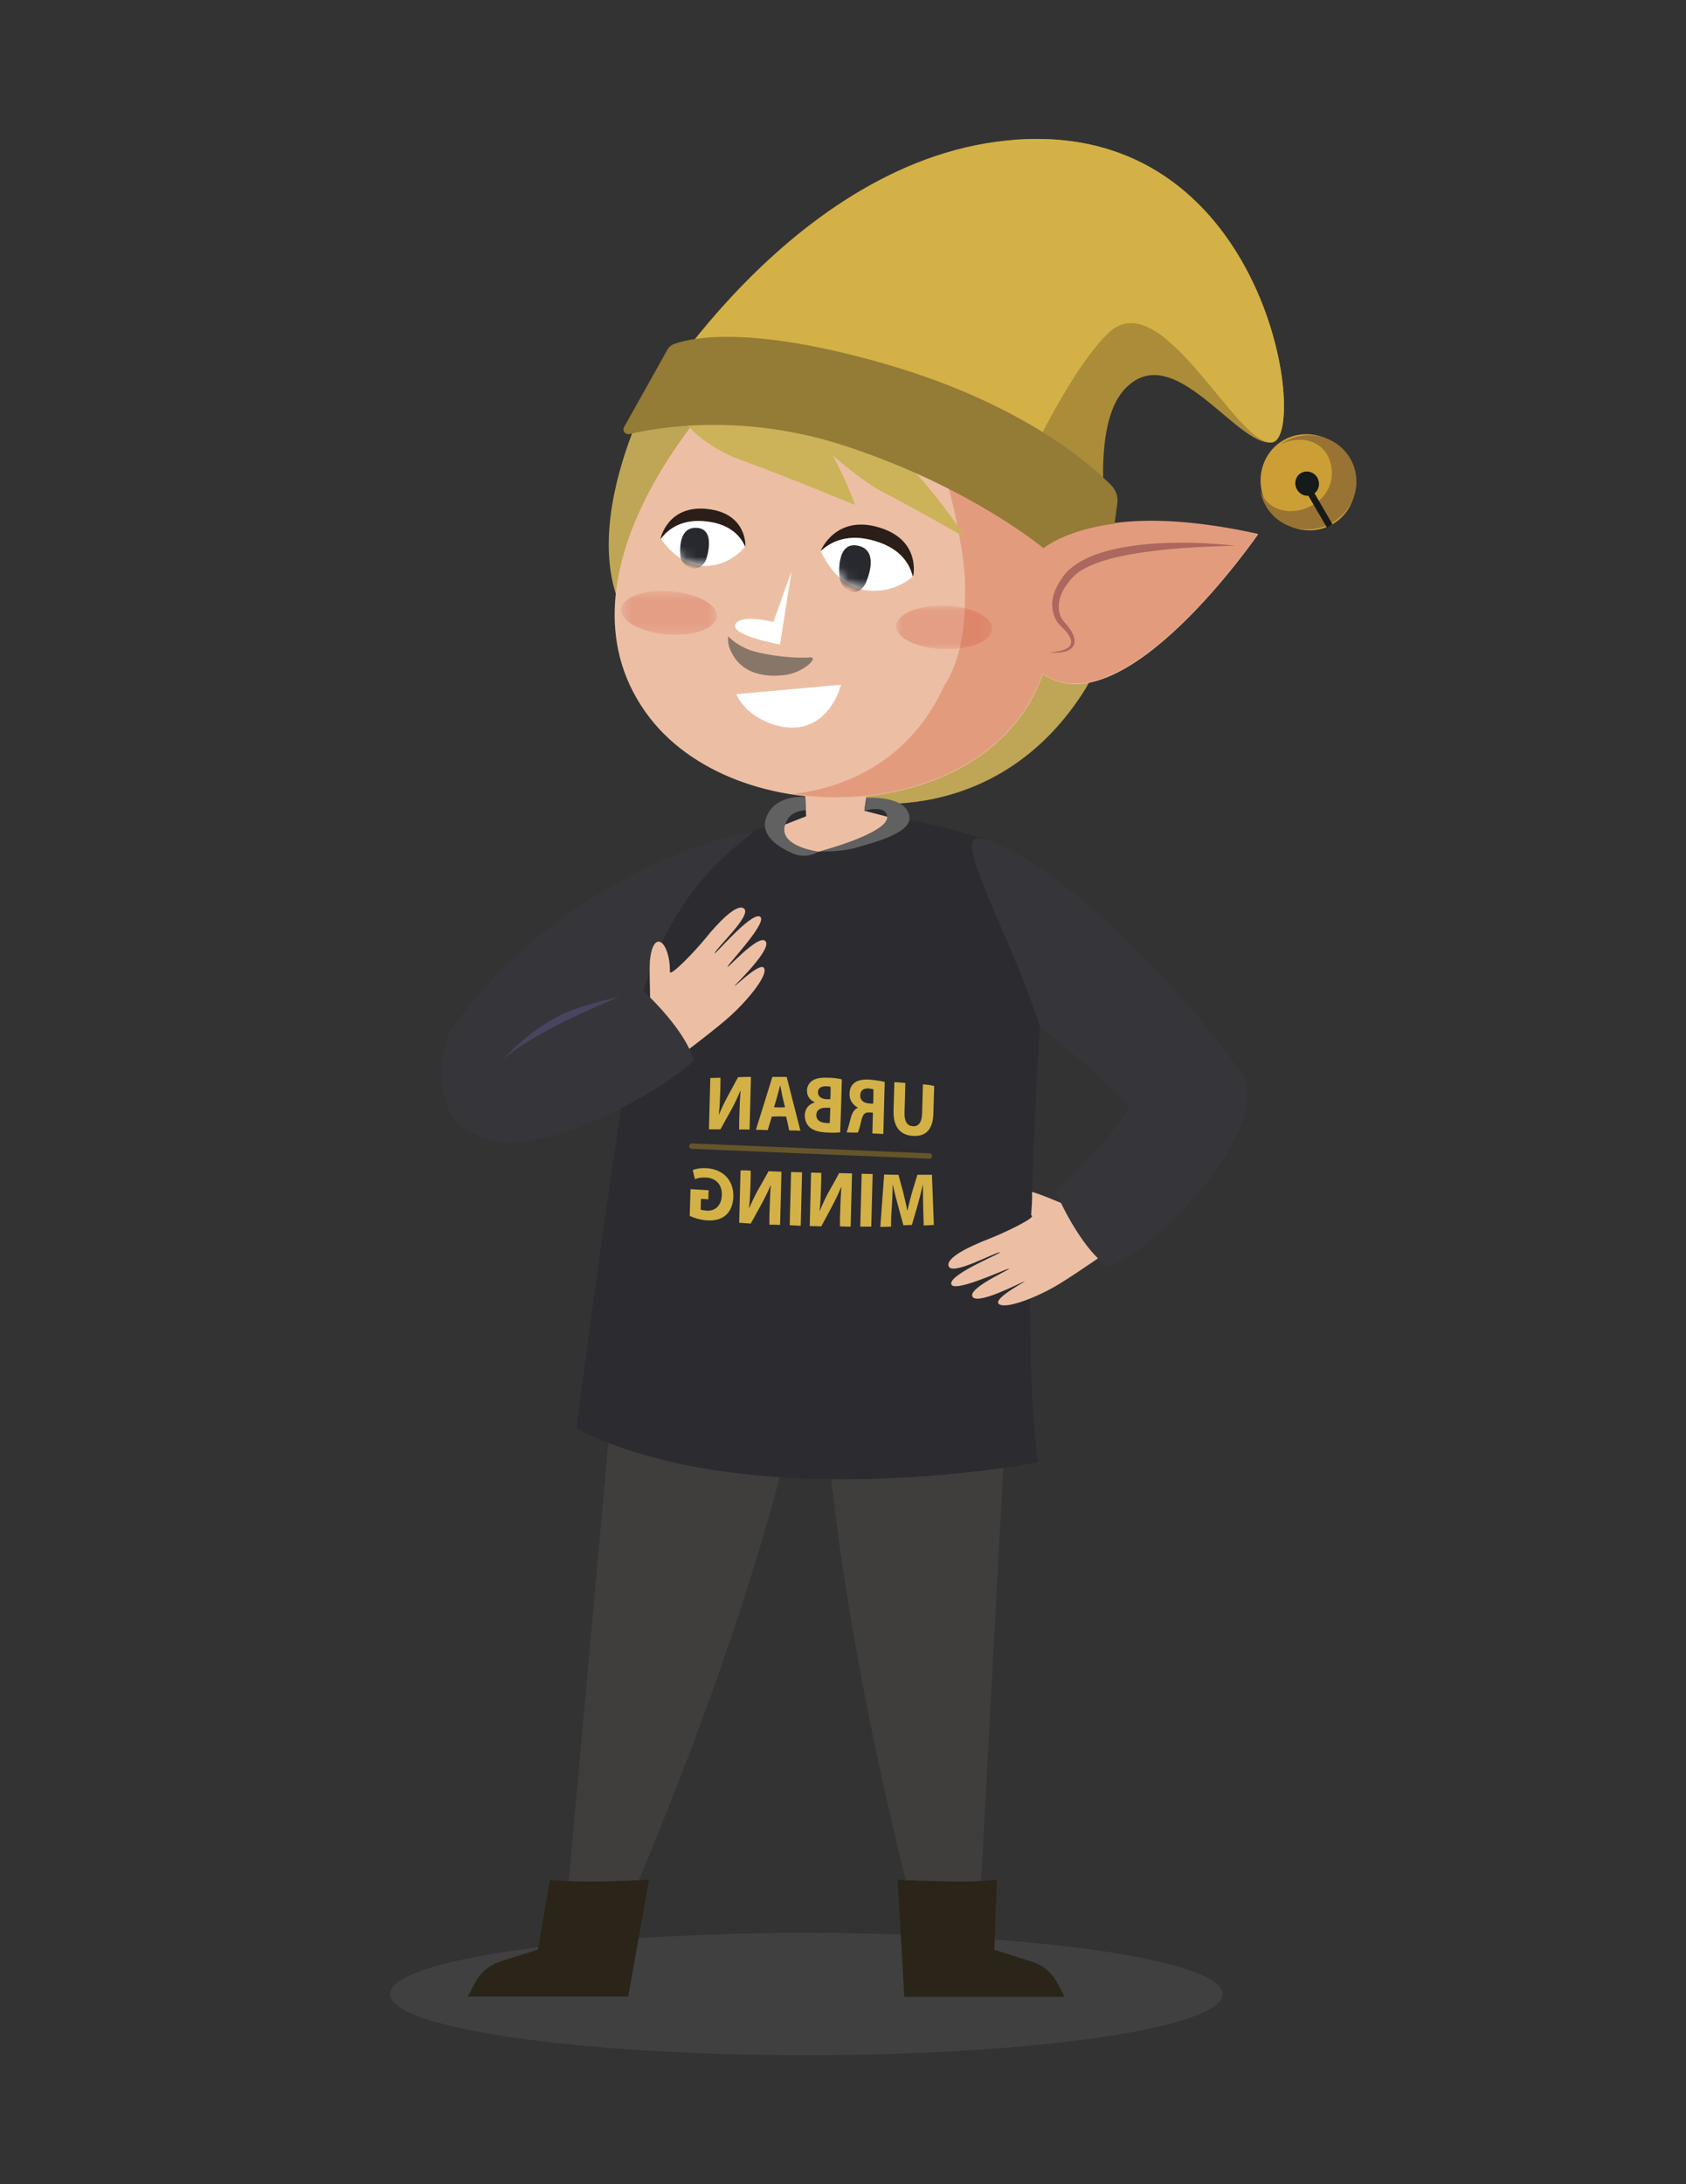 <svg width="156" height="202" viewBox="0 0 156 202" fill="none" xmlns="http://www.w3.org/2000/svg">
<rect x="0" y="0" width="156" height="202" fill="#333333" stroke="none"/>
<path opacity="0.3" d="M36.079 184.425C36.079 187.547 53.325 190.078 74.597 190.078C95.869 190.078 113.115 187.547 113.115 184.425C113.115 181.302 95.871 178.771 74.597 178.771C53.323 178.771 36.079 181.302 36.079 184.425Z" fill="#5E5E5E"/>
<mask id="mask0_2981_11660" style="mask-type:luminance" maskUnits="userSpaceOnUse" x="-1" y="0" width="157" height="202">
<path d="M-0.001 0H155.539V202H-0.001V0Z" fill="white"/>
</mask>
<g mask="url(#mask0_2981_11660)">
<path d="M76.011 124.234C76.011 124.234 75.858 145.225 86.024 182.36L90.294 182.998L93.318 126.734L76.011 124.234Z" fill="#3F3E3D"/>
</g>
<mask id="mask1_2981_11660" style="mask-type:luminance" maskUnits="userSpaceOnUse" x="-1" y="0" width="157" height="202">
<path d="M-0.001 0H155.539V202H-0.001V0Z" fill="white"/>
</mask>
<g mask="url(#mask1_2981_11660)">
<path d="M74.947 124.158C74.947 124.158 71.974 144.945 56.394 180.142L52.074 180.116L57.843 116.303L74.947 124.158Z" fill="#3F3E3D"/>
</g>
<mask id="mask2_2981_11660" style="mask-type:luminance" maskUnits="userSpaceOnUse" x="52" y="116" width="23" height="65">
<path d="M74.945 124.16C74.945 124.16 71.972 144.947 56.392 180.144L52.072 180.118L57.841 116.305L74.945 124.16Z" fill="white"/>
</mask>
<g mask="url(#mask2_2981_11660)">
<path d="M74.945 124.16C74.945 124.16 71.972 144.947 56.392 180.144L52.072 180.118L57.841 116.305L74.945 124.16Z" fill="#3F3E3D"/>
</g>
<mask id="mask3_2981_11660" style="mask-type:luminance" maskUnits="userSpaceOnUse" x="-1" y="0" width="157" height="202">
<path d="M-0.001 0H155.539V202H-0.001V0Z" fill="white"/>
</mask>
<g mask="url(#mask3_2981_11660)">
<path d="M61.172 34.279C61.172 34.279 51.387 50.985 59.621 59.35C67.856 67.716 69.838 71.134 75.023 73.2C79.928 75.138 92.381 76.005 100.108 64.222C107.859 52.413 92.559 42.185 90.806 34.738C89.052 27.291 61.172 34.279 61.172 34.279Z" fill="#BFA556"/>
</g>
<mask id="mask4_2981_11660" style="mask-type:luminance" maskUnits="userSpaceOnUse" x="-1" y="0" width="157" height="202">
<path d="M-0.001 0H155.539V202H-0.001V0Z" fill="white"/>
</mask>
<g mask="url(#mask4_2981_11660)">
<path d="M83.057 173.842C83.057 173.842 89.487 174.224 92.232 173.842L92.004 180.32L95.511 181.442C96.502 181.748 97.341 182.463 97.824 183.381L98.51 184.681H83.667L83.057 173.842Z" fill="#2A2518"/>
</g>
<mask id="mask5_2981_11660" style="mask-type:luminance" maskUnits="userSpaceOnUse" x="-1" y="0" width="157" height="202">
<path d="M-0.001 0H155.539V202H-0.001V0Z" fill="white"/>
</mask>
<g mask="url(#mask5_2981_11660)">
<path d="M60.055 173.842C60.055 173.842 53.625 174.224 50.88 173.842L49.787 180.295L46.28 181.417C45.289 181.723 44.45 182.437 43.967 183.355L43.281 184.656H58.123L60.055 173.842Z" fill="#2A2518"/>
</g>
<mask id="mask6_2981_11660" style="mask-type:luminance" maskUnits="userSpaceOnUse" x="-1" y="0" width="157" height="202">
<path d="M-0.001 0H155.539V202H-0.001V0Z" fill="white"/>
</mask>
<g mask="url(#mask6_2981_11660)">
<path d="M97.033 82.917C97.033 82.917 93.932 120.435 96.041 135.254C96.041 135.254 69.61 140.329 53.344 132.142C53.344 132.142 57.665 98.552 59.698 89.982C61.63 81.871 62.468 78.02 72.431 76.184C73.015 76.082 72.533 74.143 76.421 74.347C79.954 73.965 81.377 73.99 82.953 75.674C88.874 76.515 97.998 79.321 97.033 82.917Z" fill="#2B2B30"/>
</g>
<mask id="mask7_2981_11660" style="mask-type:luminance" maskUnits="userSpaceOnUse" x="-1" y="0" width="157" height="202">
<path d="M-0.001 0H155.539V202H-0.001V0Z" fill="white"/>
</mask>
<g mask="url(#mask7_2981_11660)">
<path d="M74.412 71.873L74.59 75.495C74.59 75.495 72.353 76.362 71.667 76.642C71.667 76.642 73.395 79.193 76.344 78.708C79.266 78.224 82.723 75.699 82.723 75.699L79.978 74.985L80.385 71.873H74.412Z" fill="#ECBFA4"/>
</g>
<mask id="mask8_2981_11660" style="mask-type:luminance" maskUnits="userSpaceOnUse" x="-1" y="0" width="157" height="202">
<path d="M-0.001 0H155.539V202H-0.001V0Z" fill="white"/>
</mask>
<g mask="url(#mask8_2981_11660)">
<path d="M41.933 94.955C51.209 82.177 64.882 77.816 69.178 76.974C71.999 76.413 61.655 79.882 58.732 94.981C56.902 96.588 50.269 100.974 44.042 104.851C40.331 104.137 40.179 97.353 41.933 94.955Z" fill="#36363A"/>
</g>
<mask id="mask9_2981_11660" style="mask-type:luminance" maskUnits="userSpaceOnUse" x="-1" y="0" width="157" height="202">
<path d="M-0.001 0H155.539V202H-0.001V0Z" fill="white"/>
</mask>
<g mask="url(#mask9_2981_11660)">
<path d="M100.769 112.096C100.134 112.224 97.109 110.693 95.483 110.234C95.534 110.872 95.457 111.612 95.407 112.402C96.093 112.504 92.967 114.009 91.518 114.57C89.79 115.233 87.452 116.33 87.782 117.121C88.138 117.988 91.925 115.871 92.509 115.82C92.941 115.794 87.986 117.758 88.011 118.702C88.011 119.697 92.789 117.478 93.272 117.35C94.085 117.146 89.587 119.034 89.968 119.901C90.374 120.768 94.365 118.651 94.746 118.524C95.305 118.319 91.849 120.054 92.408 120.589C93.018 121.151 96.093 119.926 97.999 118.753C99.905 117.58 102.599 115.692 103.082 115.335L100.769 112.096Z" fill="#ECBFA4"/>
</g>
<mask id="mask10_2981_11660" style="mask-type:luminance" maskUnits="userSpaceOnUse" x="-1" y="0" width="157" height="202">
<path d="M-0.001 0H155.539V202H-0.001V0Z" fill="white"/>
</mask>
<g mask="url(#mask10_2981_11660)">
<path d="M100.771 112.095C99.831 112.656 99.5 113.906 100.085 114.85C100.644 115.793 101.889 116.125 102.83 115.538C103.77 114.977 104.1 113.727 103.516 112.784C102.957 111.84 101.737 111.534 100.771 112.095Z" fill="#ECBFA4"/>
</g>
<mask id="mask11_2981_11660" style="mask-type:luminance" maskUnits="userSpaceOnUse" x="-1" y="0" width="157" height="202">
<path d="M-0.001 0H155.539V202H-0.001V0Z" fill="white"/>
</mask>
<g mask="url(#mask11_2981_11660)">
<path d="M97.695 110.234C97.695 110.234 99.804 115.258 102.473 117.12C106.31 116.304 118.382 104.011 114.748 99.063C105.421 86.336 95.026 78.404 90.731 77.562C87.91 77.001 93.298 86.055 96.195 94.803C96.195 95.109 98.915 96.767 104.531 102.327C103.133 104.827 100.694 107.122 97.695 110.234Z" fill="#36363A"/>
</g>
<mask id="mask12_2981_11660" style="mask-type:luminance" maskUnits="userSpaceOnUse" x="-1" y="0" width="157" height="202">
<path d="M-0.001 0H155.539V202H-0.001V0Z" fill="white"/>
</mask>
<g mask="url(#mask12_2981_11660)">
<path d="M75.734 78.76C75.734 78.76 82.24 77.076 82.088 75.521C81.986 74.373 79.978 74.985 79.978 74.985L80.13 73.786C80.13 73.786 83.917 73.506 84.146 75.572C84.324 77.076 80.664 77.969 79.292 78.377C77.894 78.811 75.734 78.76 75.734 78.76Z" fill="#606160"/>
</g>
<mask id="mask13_2981_11660" style="mask-type:luminance" maskUnits="userSpaceOnUse" x="-1" y="0" width="157" height="202">
<path d="M-0.001 0H155.539V202H-0.001V0Z" fill="white"/>
</mask>
<g mask="url(#mask13_2981_11660)">
<path d="M78.481 42.313C83.234 40.247 86.563 37.314 89.13 33.054C92.79 26.959 94.213 19.766 93.755 12.931C94.543 12.88 95.331 12.829 96.119 12.854C117.645 12.982 121 40.4 117.722 40.91C114.469 41.42 108.521 31.04 103.998 36.064C100.973 39.405 102.396 48.511 102.396 48.511L74.008 43.614C75.558 43.333 77.083 42.925 78.481 42.313Z" fill="#AB8C38"/>
</g>
<mask id="mask14_2981_11660" style="mask-type:luminance" maskUnits="userSpaceOnUse" x="-1" y="0" width="157" height="202">
<path d="M-0.001 0H155.539V202H-0.001V0Z" fill="white"/>
</mask>
<g mask="url(#mask14_2981_11660)">
<path d="M59.953 37.466C59.953 37.466 74.592 12.726 96.119 12.854C117.645 12.982 121 40.4 117.722 40.91C114.469 41.42 107.53 26.117 102.6 30.759C97.669 35.401 91.29 51.137 91.29 51.137L59.953 37.466Z" fill="#D3B146"/>
</g>
<mask id="mask15_2981_11660" style="mask-type:luminance" maskUnits="userSpaceOnUse" x="-1" y="0" width="157" height="202">
<path d="M-0.001 0H155.539V202H-0.001V0Z" fill="white"/>
</mask>
<g mask="url(#mask15_2981_11660)">
<path d="M66.61 36.268C66.61 36.268 91.568 33.922 96.549 50.704C99.777 48.536 105.648 47.057 116.398 49.429C116.398 49.429 103.97 67.487 96.499 62.36C91.568 76.49 67.856 77.357 59.723 65.854C50.497 52.821 66.61 36.268 66.61 36.268Z" fill="#ECBFA4"/>
</g>
<mask id="mask16_2981_11660" style="mask-type:luminance" maskUnits="userSpaceOnUse" x="-1" y="0" width="157" height="202">
<path d="M-0.001 0H155.539V202H-0.001V0Z" fill="white"/>
</mask>
<g mask="url(#mask16_2981_11660)">
<path d="M77.158 72.612C81.961 71.03 85.341 67.842 87.374 63.404C87.425 63.302 87.501 63.226 87.552 63.124C88.798 61.058 89.281 58.303 89.281 55.421C89.357 53.61 89.179 51.774 88.823 49.938C88.493 47.923 88.035 46.01 87.552 44.428C87.374 43.842 87.171 43.255 86.942 42.694C86.739 41.368 86.282 40.144 85.646 39.047C90.45 41.138 94.77 44.684 96.549 50.652C99.777 48.484 105.648 47.005 116.398 49.376C116.398 49.376 103.97 67.434 96.473 62.307C93.347 71.26 82.724 74.882 73.269 73.428C74.591 73.3 75.887 73.02 77.158 72.612Z" fill="#E29C7D"/>
</g>
<mask id="mask17_2981_11660" style="mask-type:luminance" maskUnits="userSpaceOnUse" x="-1" y="0" width="157" height="202">
<path d="M-0.001 0H155.539V202H-0.001V0Z" fill="white"/>
</mask>
<g mask="url(#mask17_2981_11660)">
<path d="M124.788 42.44C126.033 44.582 125.372 47.286 123.288 48.485C121.204 49.683 118.536 48.918 117.265 46.75C116.02 44.608 116.68 41.904 118.764 40.706C120.848 39.532 123.542 40.297 124.788 42.44Z" fill="#CC9F36"/>
</g>
<mask id="mask18_2981_11660" style="mask-type:luminance" maskUnits="userSpaceOnUse" x="-1" y="0" width="157" height="202">
<path d="M-0.001 0H155.539V202H-0.001V0Z" fill="white"/>
</mask>
<g mask="url(#mask18_2981_11660)">
<path d="M123.182 43.156C122.75 40.681 120.31 40.197 118.481 41.09C119.014 40.707 119.624 40.452 120.31 40.324C122.75 39.891 125.038 41.447 125.444 43.819C125.851 46.191 124.199 48.461 121.759 48.894C119.319 49.328 117.032 47.772 116.625 45.4V45.374C117.82 48.869 123.843 47.185 123.182 43.156Z" fill="#997333"/>
</g>
<mask id="mask19_2981_11660" style="mask-type:luminance" maskUnits="userSpaceOnUse" x="-1" y="0" width="157" height="202">
<path d="M-0.001 0H155.539V202H-0.001V0Z" fill="white"/>
</mask>
<g mask="url(#mask19_2981_11660)">
<path d="M77.82 63.33L68.137 64.197C68.874 65.932 71.009 67.13 72.941 67.283C75.584 67.487 77.21 65.472 77.82 63.33Z" fill="white"/>
</g>
<mask id="mask20_2981_11660" style="mask-type:luminance" maskUnits="userSpaceOnUse" x="-1" y="0" width="157" height="202">
<path d="M-0.001 0H155.539V202H-0.001V0Z" fill="white"/>
</mask>
<g mask="url(#mask20_2981_11660)">
<g opacity="0.3">
<mask id="mask21_2981_11660" style="mask-type:luminance" maskUnits="userSpaceOnUse" x="82" y="56" width="10" height="5">
<path d="M82.886 56.035H91.781V60.065H82.886V56.035Z" fill="white"/>
</mask>
<g mask="url(#mask21_2981_11660)">
<path d="M82.911 57.897C82.886 58.994 84.843 59.963 87.308 60.04C89.773 60.116 91.781 59.275 91.806 58.152C91.832 57.03 89.875 56.087 87.41 56.01C84.944 55.959 82.937 56.801 82.911 57.897Z" fill="#D14F3C"/>
</g>
</g>
</g>
<mask id="mask22_2981_11660" style="mask-type:luminance" maskUnits="userSpaceOnUse" x="-1" y="0" width="157" height="202">
<path d="M-0.001 0H155.539V202H-0.001V0Z" fill="white"/>
</mask>
<g mask="url(#mask22_2981_11660)">
<g opacity="0.3">
<mask id="mask23_2981_11660" style="mask-type:luminance" maskUnits="userSpaceOnUse" x="57" y="54" width="10" height="5">
<path d="M57.501 54.629H66.371V58.684H57.501V54.629Z" fill="white"/>
</mask>
<g mask="url(#mask23_2981_11660)">
<path d="M57.475 56.365C57.424 57.462 59.356 58.507 61.795 58.686C64.235 58.864 66.294 58.099 66.345 57.002C66.396 55.906 64.464 54.86 62.024 54.681C59.584 54.477 57.551 55.242 57.475 56.365Z" fill="#D14F3C"/>
</g>
</g>
</g>
<mask id="mask24_2981_11660" style="mask-type:luminance" maskUnits="userSpaceOnUse" x="-1" y="0" width="157" height="202">
<path d="M-0.001 0H155.539V202H-0.001V0Z" fill="white"/>
</mask>
<g mask="url(#mask24_2981_11660)">
<path d="M114.289 50.473C110.223 49.989 100.997 49.708 98.354 53.33C97.769 54.146 97.286 55.09 97.363 56.135C97.413 56.798 97.668 57.487 98.176 57.921C99.904 59.553 99.066 60.216 97.032 60.343C99.421 60.573 100.235 59.451 98.506 57.563C97.591 56.594 97.947 55.038 98.71 54.069C99.142 53.432 99.65 52.947 100.336 52.59C101.709 51.85 103.259 51.519 104.784 51.238C107.91 50.703 111.112 50.55 114.289 50.473Z" fill="#AC675E"/>
</g>
<mask id="mask25_2981_11660" style="mask-type:luminance" maskUnits="userSpaceOnUse" x="-1" y="0" width="157" height="202">
<path d="M-0.001 0H155.539V202H-0.001V0Z" fill="white"/>
</mask>
<g mask="url(#mask25_2981_11660)">
<path d="M121.888 44.175C122.193 44.71 122.04 45.399 121.506 45.705C120.973 46.011 120.312 45.807 120.007 45.271C119.702 44.736 119.854 44.047 120.388 43.741C120.896 43.461 121.583 43.639 121.888 44.175Z" fill="#161A19"/>
</g>
<mask id="mask26_2981_11660" style="mask-type:luminance" maskUnits="userSpaceOnUse" x="-1" y="0" width="157" height="202">
<path d="M-0.001 0H155.539V202H-0.001V0Z" fill="white"/>
</mask>
<g mask="url(#mask26_2981_11660)">
<path d="M122.777 48.792L123.285 48.486L121.074 44.66L120.54 44.966L122.777 48.792Z" fill="#161A19"/>
</g>
<mask id="mask27_2981_11660" style="mask-type:luminance" maskUnits="userSpaceOnUse" x="-1" y="0" width="157" height="202">
<path d="M-0.001 0H155.539V202H-0.001V0Z" fill="white"/>
</mask>
<g mask="url(#mask27_2981_11660)">
<path d="M89.281 49.684C89.281 49.684 83.207 39.686 74.896 36.396C66.586 33.105 77.921 43.562 81.581 45.45C84.656 47.031 89.281 49.684 89.281 49.684Z" fill="#CCB259"/>
</g>
<mask id="mask28_2981_11660" style="mask-type:luminance" maskUnits="userSpaceOnUse" x="-1" y="0" width="157" height="202">
<path d="M-0.001 0H155.539V202H-0.001V0Z" fill="white"/>
</mask>
<g mask="url(#mask28_2981_11660)">
<path d="M79.111 46.702C79.111 46.702 73.368 29.715 62.871 34.561C60.203 35.785 63.379 40.657 68.437 42.493C72.707 44.049 79.111 46.702 79.111 46.702Z" fill="#CCB259"/>
</g>
<mask id="mask29_2981_11660" style="mask-type:luminance" maskUnits="userSpaceOnUse" x="-1" y="0" width="157" height="202">
<path d="M-0.001 0H155.539V202H-0.001V0Z" fill="white"/>
</mask>
<g mask="url(#mask29_2981_11660)">
<path d="M75.938 50.958C75.938 50.958 77.132 53.917 79.674 54.503C82.596 55.166 84.502 53.279 84.502 53.279C84.502 53.279 85.239 49.989 81.376 48.816C77.31 47.566 75.938 50.958 75.938 50.958Z" fill="white"/>
</g>
<mask id="mask30_2981_11660" style="mask-type:luminance" maskUnits="userSpaceOnUse" x="-1" y="0" width="157" height="202">
<path d="M-0.001 0H155.539V202H-0.001V0Z" fill="white"/>
</mask>
<g mask="url(#mask30_2981_11660)">
<path d="M80.995 50.042C83.359 50.756 84.172 52.159 84.451 53.306C84.477 53.281 84.502 53.255 84.502 53.255C84.502 53.255 85.239 49.965 81.376 48.792C77.31 47.542 75.938 50.934 75.938 50.934C75.938 50.934 75.938 50.934 75.938 50.96C76.878 50.093 78.479 49.277 80.995 50.042Z" fill="#2B1D17"/>
</g>
<mask id="mask31_2981_11660" style="mask-type:luminance" maskUnits="userSpaceOnUse" x="75" y="48" width="10" height="7">
<path d="M81.38 48.816C85.243 49.989 84.506 53.279 84.506 53.279C84.506 53.279 82.626 55.192 79.677 54.503C77.136 53.917 75.941 50.958 75.941 50.958C75.941 50.958 76.907 48.535 79.677 48.535C80.186 48.535 80.745 48.612 81.38 48.816Z" fill="white"/>
</mask>
<g mask="url(#mask31_2981_11660)">
<path d="M77.667 53.33C77.667 53.33 77.311 49.989 79.421 50.474C81.53 50.958 80.081 53.968 80.081 53.968C80.081 53.968 79.649 54.912 78.836 54.733C77.743 54.453 77.667 53.33 77.667 53.33Z" fill="#27292F"/>
</g>
<mask id="mask32_2981_11660" style="mask-type:luminance" maskUnits="userSpaceOnUse" x="-1" y="0" width="157" height="202">
<path d="M-0.001 0H155.539V202H-0.001V0Z" fill="white"/>
</mask>
<g mask="url(#mask32_2981_11660)">
<path d="M61.144 49.809C61.144 49.809 62.643 52.207 64.956 52.334C67.625 52.462 68.972 50.498 68.972 50.498C68.972 50.498 69.124 47.514 65.541 47.08C61.805 46.621 61.144 49.809 61.144 49.809Z" fill="white"/>
</g>
<mask id="mask33_2981_11660" style="mask-type:luminance" maskUnits="userSpaceOnUse" x="-1" y="0" width="157" height="202">
<path d="M-0.001 0H155.539V202H-0.001V0Z" fill="white"/>
</mask>
<g mask="url(#mask33_2981_11660)">
<path d="M65.414 48.228C67.574 48.483 68.514 49.58 68.946 50.549C68.972 50.524 68.972 50.498 68.972 50.498C68.972 50.498 69.124 47.514 65.541 47.08C61.779 46.621 61.118 49.809 61.118 49.809C61.118 49.809 61.118 49.809 61.144 49.835C61.83 48.917 63.101 47.947 65.414 48.228Z" fill="#2B1D17"/>
</g>
<mask id="mask34_2981_11660" style="mask-type:luminance" maskUnits="userSpaceOnUse" x="61" y="47" width="9" height="6">
<path d="M65.57 47.082C69.129 47.516 69.001 50.5 69.001 50.5C69.001 50.5 67.654 52.464 64.986 52.336C62.673 52.234 61.174 49.811 61.174 49.811C61.174 49.811 61.758 47.031 64.884 47.031C65.088 47.031 65.316 47.057 65.57 47.082Z" fill="white"/>
</mask>
<g mask="url(#mask34_2981_11660)">
<path d="M62.979 51.623C62.979 51.623 62.522 48.715 64.453 48.817C66.359 48.919 65.317 51.801 65.317 51.801C65.317 51.801 64.987 52.592 64.275 52.566C63.259 52.515 62.979 51.623 62.979 51.623Z" fill="#27292F"/>
</g>
<mask id="mask35_2981_11660" style="mask-type:luminance" maskUnits="userSpaceOnUse" x="-1" y="0" width="157" height="202">
<path d="M-0.001 0H155.539V202H-0.001V0Z" fill="white"/>
</mask>
<g mask="url(#mask35_2981_11660)">
<path d="M73.24 52.82L71.563 57.513C71.563 57.513 68.411 56.748 68.03 57.768C67.649 58.788 72.173 59.605 72.173 59.605L73.24 52.82Z" fill="white"/>
</g>
<mask id="mask36_2981_11660" style="mask-type:luminance" maskUnits="userSpaceOnUse" x="-1" y="0" width="157" height="202">
<path d="M-0.001 0H155.539V202H-0.001V0Z" fill="white"/>
</mask>
<g mask="url(#mask36_2981_11660)">
<path d="M67.394 58.863C67.394 58.863 68.029 59.603 69.351 60.113C70.189 60.419 72.68 60.929 74.967 60.802C75.781 60.751 74.408 62.204 72.604 62.434C71.562 62.562 68.436 62.766 67.444 59.756C67.292 59.118 67.394 58.863 67.394 58.863Z" fill="#887768"/>
</g>
<mask id="mask37_2981_11660" style="mask-type:luminance" maskUnits="userSpaceOnUse" x="-1" y="0" width="157" height="202">
<path d="M-0.001 0H155.539V202H-0.001V0Z" fill="white"/>
</mask>
<g mask="url(#mask37_2981_11660)">
<path d="M85.395 100.286C85.37 101.357 85.345 101.893 85.319 102.99C85.294 103.806 84.989 104.188 84.481 104.163C83.947 104.137 83.667 103.729 83.693 102.888C83.718 101.791 83.743 101.255 83.769 100.159C83.362 100.133 83.159 100.108 82.752 100.082C82.727 101.153 82.701 101.689 82.676 102.786C82.651 104.265 83.337 105.005 84.506 105.056C85.65 105.107 86.31 104.494 86.361 103.015C86.387 101.969 86.412 101.459 86.438 100.439C86.005 100.337 85.802 100.312 85.395 100.286Z" fill="#D3B146"/>
</g>
<mask id="mask38_2981_11660" style="mask-type:luminance" maskUnits="userSpaceOnUse" x="-1" y="0" width="157" height="202">
<path d="M-0.001 0H155.539V202H-0.001V0Z" fill="white"/>
</mask>
<g mask="url(#mask38_2981_11660)">
<path d="M81.859 100.057C81.529 99.98 81.046 99.904 80.512 99.853C79.852 99.802 79.369 99.904 79.038 100.159C78.759 100.388 78.606 100.72 78.606 101.179C78.581 101.791 78.987 102.25 79.369 102.429V102.454C79.064 102.582 78.86 102.888 78.733 103.347C78.581 103.908 78.428 104.52 78.327 104.724C78.733 104.75 78.962 104.75 79.369 104.75C79.445 104.622 79.572 104.214 79.699 103.627C79.852 103.015 80.029 102.862 80.462 102.888C80.589 102.888 80.639 102.888 80.766 102.913C80.741 103.678 80.741 104.061 80.716 104.826C81.122 104.852 81.326 104.852 81.732 104.877C81.783 102.913 81.808 101.944 81.859 100.057ZM80.792 102.072C80.639 102.072 80.563 102.072 80.385 102.046C79.877 102.021 79.572 101.714 79.597 101.306C79.597 100.847 79.902 100.643 80.36 100.669C80.614 100.694 80.741 100.72 80.817 100.745C80.817 101.281 80.817 101.536 80.792 102.072Z" fill="#D3B146"/>
</g>
<mask id="mask39_2981_11660" style="mask-type:luminance" maskUnits="userSpaceOnUse" x="-1" y="0" width="157" height="202">
<path d="M-0.001 0H155.539V202H-0.001V0Z" fill="white"/>
</mask>
<g mask="url(#mask39_2981_11660)">
<path d="M77.894 99.826C77.64 99.749 77.081 99.673 76.573 99.673C75.963 99.647 75.556 99.724 75.226 99.902C74.921 100.081 74.667 100.412 74.667 100.871C74.667 101.305 74.87 101.713 75.378 101.943C75.378 101.943 75.378 101.943 75.378 101.968C74.87 102.096 74.463 102.529 74.463 103.167C74.463 103.626 74.641 103.983 74.896 104.238C75.226 104.544 75.76 104.723 76.649 104.748C77.157 104.774 77.513 104.748 77.742 104.723C77.818 102.708 77.844 101.739 77.894 99.826ZM76.827 101.662C76.7 101.662 76.624 101.662 76.497 101.662C75.963 101.637 75.683 101.382 75.683 101.025C75.683 100.642 75.963 100.463 76.421 100.463C76.649 100.463 76.776 100.489 76.853 100.514C76.853 100.974 76.853 101.203 76.827 101.662ZM76.776 103.856C76.675 103.881 76.547 103.881 76.395 103.856C75.938 103.83 75.531 103.626 75.531 103.116C75.531 102.631 75.963 102.427 76.471 102.453C76.598 102.453 76.675 102.453 76.827 102.453C76.802 103.014 76.802 103.294 76.776 103.856Z" fill="#D3B146"/>
</g>
<mask id="mask40_2981_11660" style="mask-type:luminance" maskUnits="userSpaceOnUse" x="-1" y="0" width="157" height="202">
<path d="M-0.001 0H155.539V202H-0.001V0Z" fill="white"/>
</mask>
<g mask="url(#mask40_2981_11660)">
<path d="M72.737 103.27C72.864 103.78 72.915 104.036 73.017 104.546C73.449 104.546 73.652 104.571 74.059 104.571C73.55 102.582 73.296 101.587 72.788 99.598C72.254 99.598 71.975 99.598 71.466 99.598C70.856 101.562 70.551 102.531 69.941 104.495C70.373 104.495 70.602 104.495 71.034 104.52C71.187 104.01 71.263 103.78 71.415 103.27C71.975 103.245 72.229 103.245 72.737 103.27ZM71.619 102.403C71.746 101.995 71.797 101.791 71.924 101.358C72 101.077 72.102 100.694 72.178 100.414C72.178 100.414 72.178 100.414 72.203 100.414C72.254 100.694 72.33 101.077 72.381 101.358C72.483 101.766 72.534 101.995 72.635 102.403C72.203 102.429 72.025 102.429 71.619 102.403Z" fill="#D3B146"/>
</g>
<mask id="mask41_2981_11660" style="mask-type:luminance" maskUnits="userSpaceOnUse" x="-1" y="0" width="157" height="202">
<path d="M-0.001 0H155.539V202H-0.001V0Z" fill="white"/>
</mask>
<g mask="url(#mask41_2981_11660)">
<path d="M69.357 104.469C69.408 102.531 69.433 101.562 69.484 99.598C69.001 99.598 68.773 99.598 68.29 99.623C67.909 100.337 67.705 100.694 67.324 101.409C67.044 101.919 66.765 102.505 66.536 103.066C66.536 103.066 66.536 103.066 66.511 103.066C66.587 102.429 66.612 101.791 66.638 101.077C66.663 100.516 66.663 100.235 66.663 99.674C66.282 99.674 66.104 99.7 65.723 99.7C65.672 101.587 65.647 102.531 65.596 104.444C66.028 104.444 66.231 104.444 66.663 104.444C67.07 103.704 67.273 103.347 67.68 102.607C67.96 102.097 68.264 101.46 68.493 100.898H68.519C68.468 101.536 68.442 102.225 68.417 103.015C68.391 103.602 68.391 103.883 68.391 104.469C68.798 104.444 69.001 104.469 69.357 104.469Z" fill="#D3B146"/>
</g>
<mask id="mask42_2981_11660" style="mask-type:luminance" maskUnits="userSpaceOnUse" x="-1" y="0" width="157" height="202">
<path d="M-0.001 0H155.539V202H-0.001V0Z" fill="white"/>
</mask>
<g mask="url(#mask42_2981_11660)">
<path d="M82.52 111.584C82.545 110.997 82.596 110.308 82.596 109.594C82.596 109.594 82.596 109.594 82.621 109.594C82.748 110.206 82.926 110.895 83.079 111.456C83.282 112.196 83.384 112.578 83.587 113.318C83.892 113.318 84.07 113.292 84.375 113.292C84.578 112.553 84.705 112.196 84.909 111.456C85.061 110.895 85.239 110.232 85.366 109.62C85.366 109.62 85.366 109.62 85.392 109.62C85.392 110.257 85.417 110.971 85.417 111.558C85.442 112.272 85.442 112.629 85.468 113.343C85.849 113.318 86.027 113.318 86.408 113.292C86.332 111.431 86.306 110.512 86.23 108.651C85.697 108.651 85.417 108.651 84.883 108.651C84.68 109.288 84.604 109.594 84.4 110.232C84.248 110.767 84.095 111.38 83.968 111.941H83.943C83.841 111.38 83.689 110.767 83.562 110.232C83.384 109.594 83.308 109.288 83.13 108.651C82.596 108.651 82.342 108.651 81.808 108.625C81.656 110.563 81.605 111.533 81.452 113.471C81.859 113.471 82.037 113.471 82.444 113.445C82.444 112.68 82.469 112.323 82.52 111.584Z" fill="#D3B146"/>
</g>
<mask id="mask43_2981_11660" style="mask-type:luminance" maskUnits="userSpaceOnUse" x="-1" y="0" width="157" height="202">
<path d="M-0.001 0H155.539V202H-0.001V0Z" fill="white"/>
</mask>
<g mask="url(#mask43_2981_11660)">
<path d="M79.726 108.551C79.675 110.515 79.649 111.484 79.599 113.448C80.005 113.448 80.209 113.448 80.615 113.448C80.666 111.509 80.691 110.515 80.742 108.576C80.335 108.576 80.132 108.576 79.726 108.551Z" fill="#D3B146"/>
</g>
<mask id="mask44_2981_11660" style="mask-type:luminance" maskUnits="userSpaceOnUse" x="-1" y="0" width="157" height="202">
<path d="M-0.001 0H155.539V202H-0.001V0Z" fill="white"/>
</mask>
<g mask="url(#mask44_2981_11660)">
<path d="M78.709 113.446C78.76 111.482 78.785 110.488 78.836 108.524C78.353 108.524 78.124 108.498 77.641 108.498C77.26 109.212 77.057 109.569 76.65 110.284C76.371 110.794 76.091 111.406 75.862 111.967C75.862 111.967 75.862 111.967 75.837 111.967C75.913 111.304 75.939 110.641 75.964 109.901C75.989 109.314 75.99 109.034 75.99 108.473C75.608 108.473 75.43 108.447 75.049 108.447C74.998 110.437 74.973 111.406 74.922 113.395C75.354 113.395 75.557 113.421 75.99 113.421C76.396 112.656 76.599 112.299 77.006 111.533C77.286 110.998 77.591 110.386 77.819 109.799H77.845C77.794 110.462 77.769 111.151 77.743 111.941C77.718 112.528 77.718 112.834 77.718 113.421C78.15 113.446 78.328 113.446 78.709 113.446Z" fill="#D3B146"/>
</g>
<mask id="mask45_2981_11660" style="mask-type:luminance" maskUnits="userSpaceOnUse" x="-1" y="0" width="157" height="202">
<path d="M-0.001 0H155.539V202H-0.001V0Z" fill="white"/>
</mask>
<g mask="url(#mask45_2981_11660)">
<path d="M73.196 108.395C73.145 110.358 73.12 111.353 73.069 113.317C73.476 113.343 73.679 113.343 74.086 113.368C74.137 111.404 74.162 110.409 74.213 108.42C73.806 108.42 73.603 108.395 73.196 108.395Z" fill="#D3B146"/>
</g>
<mask id="mask46_2981_11660" style="mask-type:luminance" maskUnits="userSpaceOnUse" x="-1" y="0" width="157" height="202">
<path d="M-0.001 0H155.539V202H-0.001V0Z" fill="white"/>
</mask>
<g mask="url(#mask46_2981_11660)">
<path d="M72.18 113.292C72.23 111.328 72.256 110.334 72.307 108.37C71.824 108.344 71.595 108.344 71.112 108.319C70.731 109.033 70.528 109.364 70.121 110.079C69.841 110.589 69.562 111.175 69.333 111.711C69.333 111.711 69.333 111.711 69.308 111.711C69.384 111.073 69.409 110.41 69.435 109.696C69.46 109.135 69.46 108.854 69.46 108.268C69.079 108.242 68.901 108.242 68.52 108.242C68.469 110.181 68.444 111.15 68.393 113.088C68.825 113.114 69.028 113.139 69.46 113.165C69.867 112.451 70.07 112.068 70.477 111.328C70.756 110.818 71.061 110.206 71.29 109.645H71.316C71.265 110.283 71.239 110.997 71.214 111.787C71.188 112.374 71.188 112.68 71.188 113.267C71.62 113.267 71.824 113.267 72.18 113.292Z" fill="#D3B146"/>
</g>
<mask id="mask47_2981_11660" style="mask-type:luminance" maskUnits="userSpaceOnUse" x="-1" y="0" width="157" height="202">
<path d="M-0.001 0H155.539V202H-0.001V0Z" fill="white"/>
</mask>
<g mask="url(#mask47_2981_11660)">
<path d="M63.816 112.451C64.121 112.605 64.731 112.809 65.316 112.86C66.129 112.936 66.739 112.758 67.171 112.375C67.603 111.992 67.832 111.38 67.857 110.666C67.882 109.059 66.815 108.116 65.341 108.039C64.756 108.014 64.299 108.116 64.096 108.218C64.172 108.549 64.223 108.728 64.299 109.059C64.553 108.957 64.858 108.881 65.341 108.906C66.18 108.957 66.815 109.493 66.79 110.513C66.764 111.508 66.154 112.043 65.341 111.967C65.112 111.941 64.934 111.916 64.833 111.865C64.833 111.482 64.858 111.278 64.858 110.87C65.138 110.896 65.265 110.896 65.544 110.921C65.544 110.59 65.544 110.411 65.57 110.08C64.909 110.029 64.553 110.029 63.892 109.978C63.867 110.998 63.841 111.482 63.816 112.451Z" fill="#D3B146"/>
</g>
<mask id="mask48_2981_11660" style="mask-type:luminance" maskUnits="userSpaceOnUse" x="-1" y="0" width="157" height="202">
<path d="M-0.001 0H155.539V202H-0.001V0Z" fill="white"/>
</mask>
<g mask="url(#mask48_2981_11660)">
<path d="M64.016 106L86 106.918" stroke="#655529" stroke-width="0.5" stroke-miterlimit="10" stroke-linecap="round" stroke-linejoin="round"/>
</g>
<mask id="mask49_2981_11660" style="mask-type:luminance" maskUnits="userSpaceOnUse" x="-1" y="0" width="157" height="202">
<path d="M-0.001 0H155.539V202H-0.001V0Z" fill="white"/>
</mask>
<g mask="url(#mask49_2981_11660)">
<path d="M75.736 78.76C75.736 78.76 71.365 78.224 72.89 75.75C73.398 74.934 74.567 74.934 74.567 74.934L74.516 73.71C74.516 73.71 71.95 73.429 71.009 75.342C70.094 77.204 72.026 78.352 73.373 78.938C74.72 79.499 75.736 78.76 75.736 78.76Z" fill="#606160"/>
</g>
<mask id="mask50_2981_11660" style="mask-type:luminance" maskUnits="userSpaceOnUse" x="-1" y="0" width="157" height="202">
<path d="M-0.001 0H155.539V202H-0.001V0Z" fill="white"/>
</mask>
<g mask="url(#mask50_2981_11660)">
<path d="M58.224 40.146C57.843 40.222 57.563 39.84 57.741 39.508L61.681 32.469C61.833 32.137 62.112 31.882 62.468 31.78C64.095 31.219 69.534 30.071 82.013 33.693C94.593 37.34 100.921 42.951 102.853 44.915C103.259 45.349 103.463 45.935 103.387 46.522L103.132 48.435C103.132 48.435 99.015 48.843 96.55 50.705C96.55 50.705 89.815 45.043 78.2 41.242C68.822 38.156 60.943 39.508 58.224 40.146Z" fill="#947B36"/>
</g>
<mask id="mask51_2981_11660" style="mask-type:luminance" maskUnits="userSpaceOnUse" x="-1" y="0" width="157" height="202">
<path d="M-0.001 0H155.539V202H-0.001V0Z" fill="white"/>
</mask>
<g mask="url(#mask51_2981_11660)">
<path d="M60.005 94.854C60.336 94.293 60.031 90.62 60.132 88.911C60.412 85.8 61.988 87.049 61.988 89.829C61.861 90.518 64.275 88.019 65.266 86.794C66.435 85.341 68.214 83.479 68.85 84.04C69.561 84.652 66.359 87.585 66.13 88.146C65.952 88.554 69.383 84.448 70.273 84.754C71.213 85.086 67.604 88.911 67.35 89.345C66.893 90.059 70.121 86.361 70.807 87.024C71.518 87.687 68.265 90.824 68.011 91.13C67.655 91.615 70.375 88.835 70.705 89.549C71.061 90.314 68.9 92.839 67.198 94.293C65.495 95.747 62.852 97.711 62.369 98.068L60.005 94.854Z" fill="#ECBFA4"/>
</g>
<mask id="mask52_2981_11660" style="mask-type:luminance" maskUnits="userSpaceOnUse" x="-1" y="0" width="157" height="202">
<path d="M-0.001 0H155.539V202H-0.001V0Z" fill="white"/>
</mask>
<g mask="url(#mask52_2981_11660)">
<path d="M60.003 94.853C60.842 94.139 62.112 94.216 62.824 95.057C63.536 95.899 63.459 97.174 62.621 97.888C61.782 98.603 60.511 98.526 59.8 97.684C59.063 96.868 59.164 95.593 60.003 94.853Z" fill="#ECBFA4"/>
</g>
<mask id="mask53_2981_11660" style="mask-type:luminance" maskUnits="userSpaceOnUse" x="-1" y="0" width="157" height="202">
<path d="M-0.001 0H155.539V202H-0.001V0Z" fill="white"/>
</mask>
<g mask="url(#mask53_2981_11660)">
<path d="M59.068 91.818C59.068 91.818 54.214 92.711 51.876 93.884C48.674 95.466 46.437 98.118 46.437 98.118L59.068 91.818Z" fill="#474560"/>
</g>
<mask id="mask54_2981_11660" style="mask-type:luminance" maskUnits="userSpaceOnUse" x="-1" y="0" width="157" height="202">
<path d="M-0.001 0H155.539V202H-0.001V0Z" fill="white"/>
</mask>
<g mask="url(#mask54_2981_11660)">
<path d="M59.191 91.334C59.191 91.334 63.282 94.93 64.197 98.067C61.402 100.949 48.542 108.116 44.043 104.852C44.729 103.576 43.738 100.592 45.949 98.501C49.482 95.134 56.801 92.507 59.191 91.334Z" fill="#36363A"/>
</g>
</svg>
